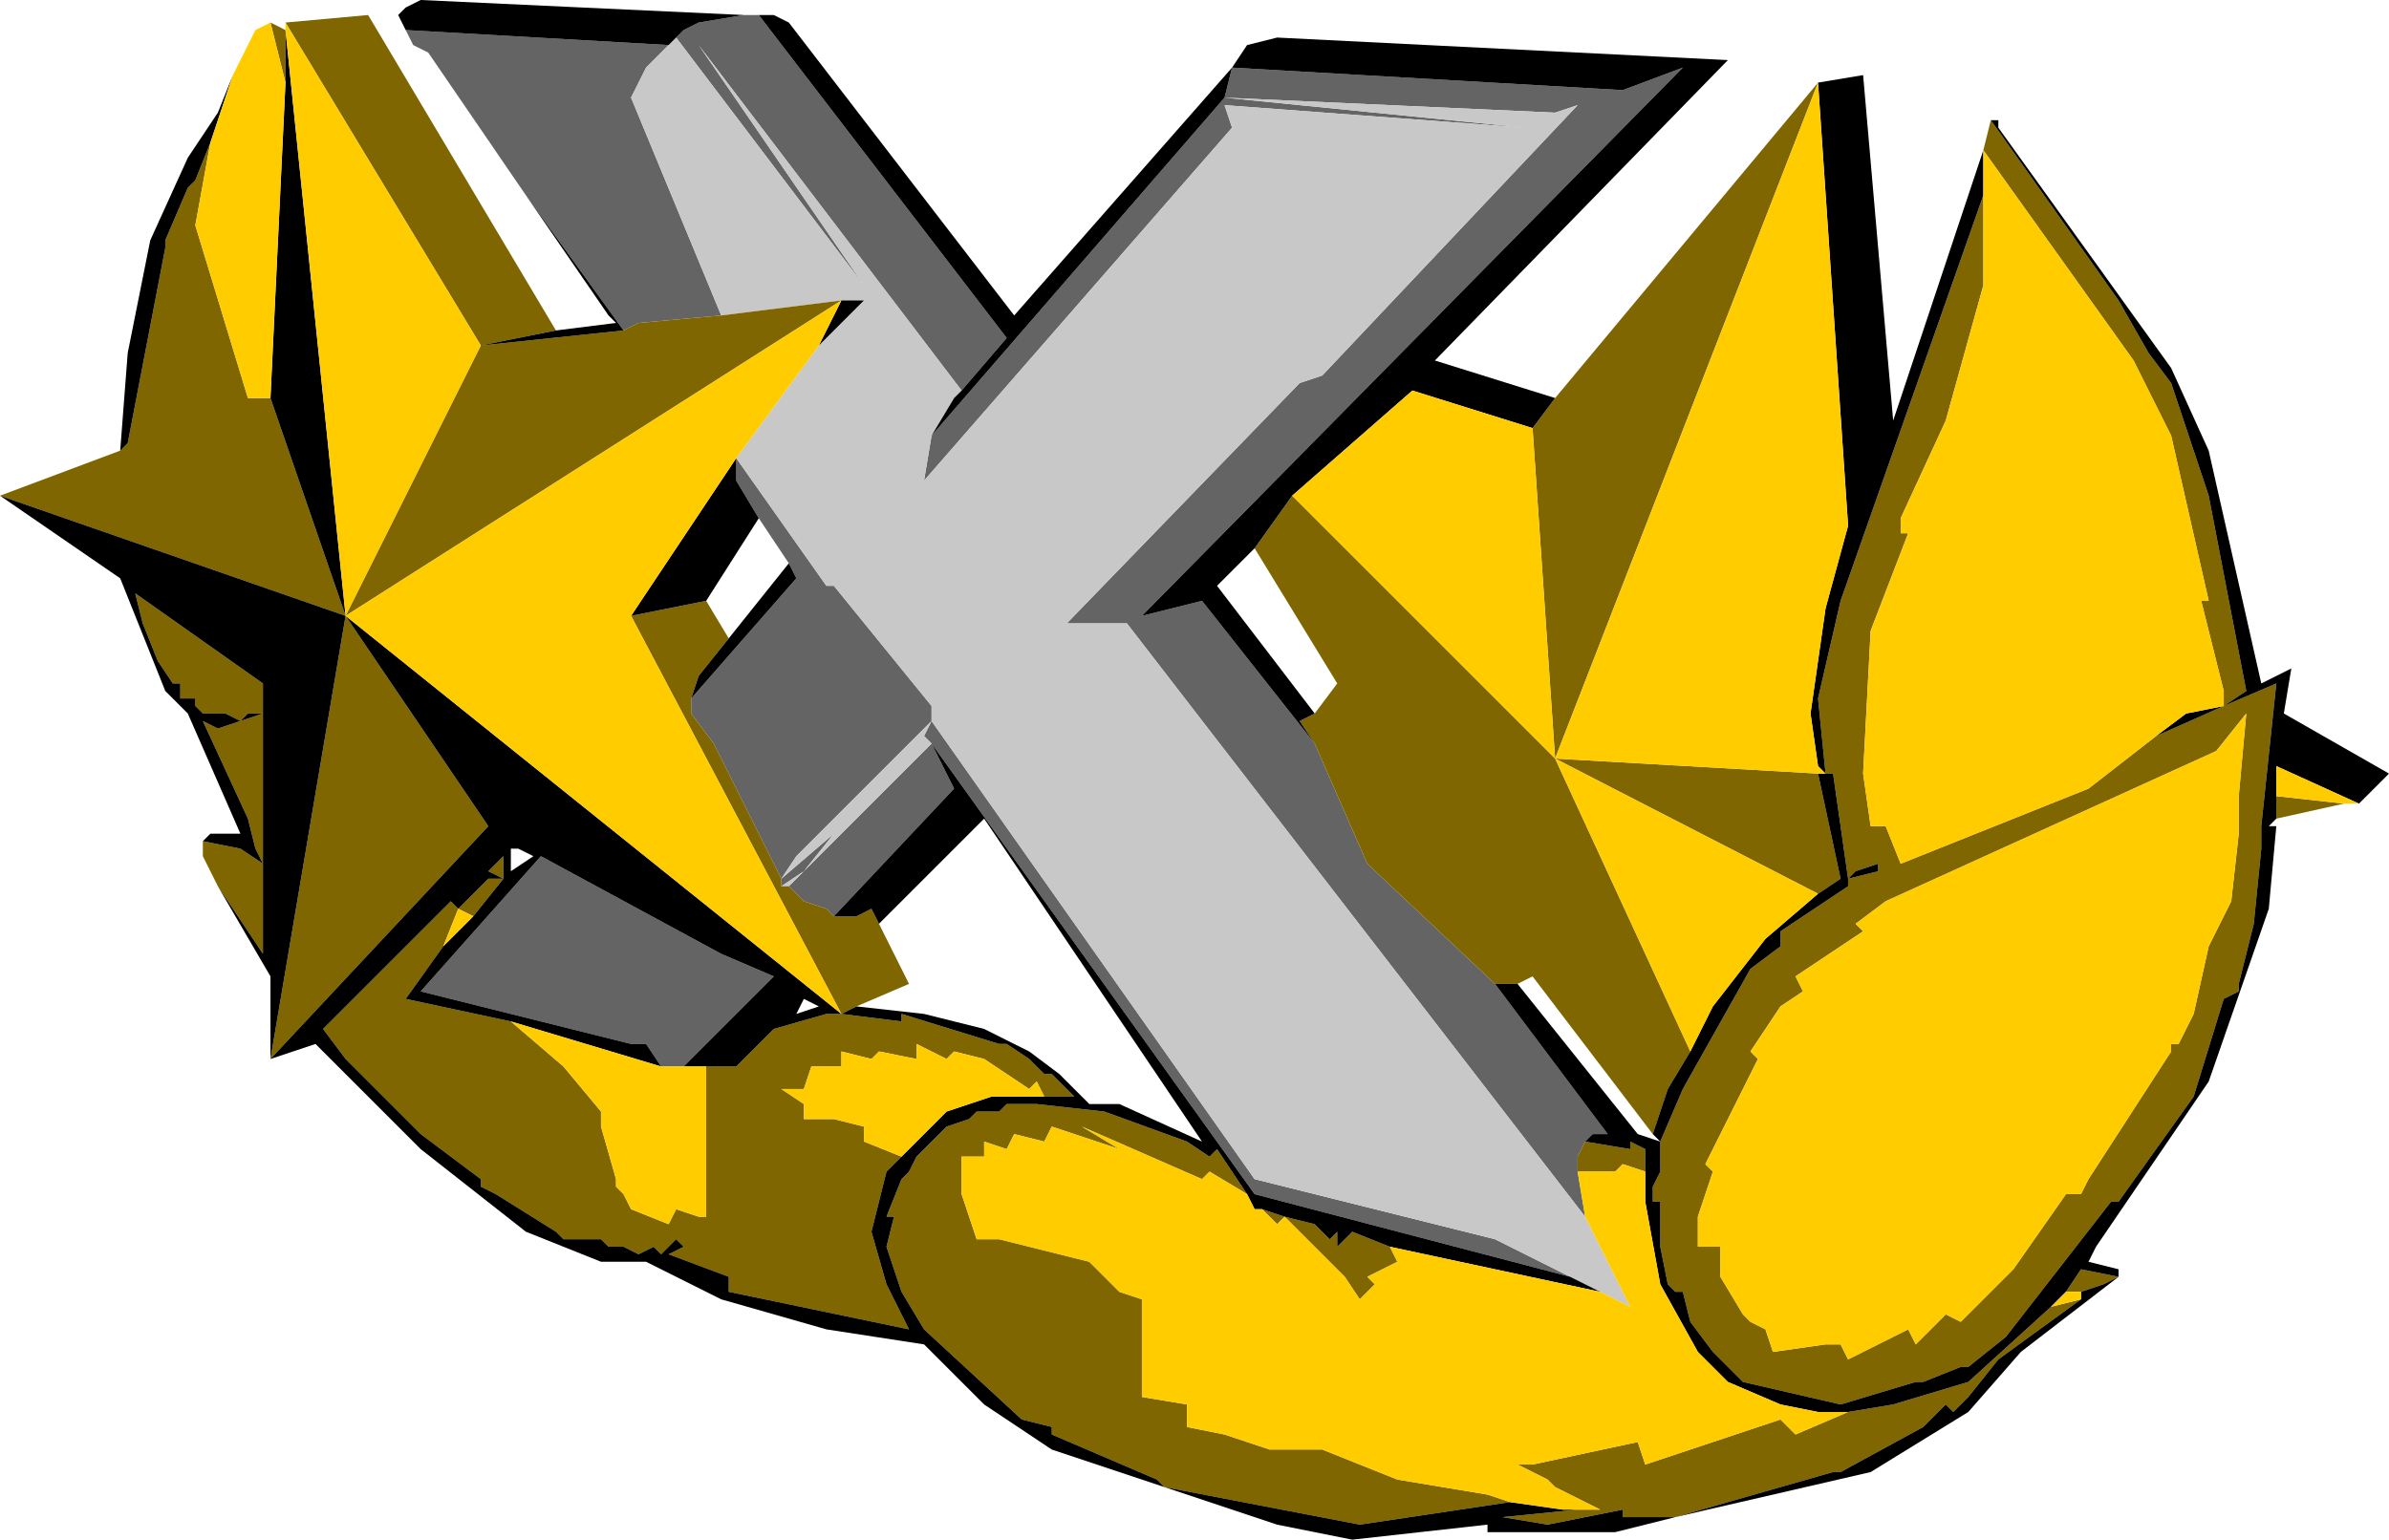 <?xml version="1.0" encoding="UTF-8" standalone="no"?>
<svg xmlns:ffdec="https://www.free-decompiler.com/flash" xmlns:xlink="http://www.w3.org/1999/xlink" ffdec:objectType="shape" height="10.25px" width="15.9px" xmlns="http://www.w3.org/2000/svg">
  <g transform="matrix(1.0, 0.0, 0.0, 1.0, -3.3, -1.25)">
    <path d="M11.45 1.9 L11.5 1.7 14.1 1.85 14.5 1.7 10.9 5.35 11.3 5.25 12.05 6.2 12.4 7.0 13.25 7.8 14.0 8.8 13.9 8.8 13.85 8.85 13.8 8.95 13.8 9.05 13.85 9.35 10.8 5.4 10.4 5.4 11.95 3.8 12.1 3.75 13.8 1.95 13.65 2.0 11.45 1.9 13.45 2.1 11.45 1.95 11.5 2.1 9.45 4.45 9.5 4.15 11.45 1.9 M8.35 1.35 L10.0 3.5 9.7 3.85 7.95 1.55 9.05 3.15 7.8 1.5 7.85 1.45 7.95 1.4 8.25 1.35 8.35 1.35 M6.8 2.55 L6.15 1.6 6.05 1.55 6.0 1.45 7.75 1.55 7.6 1.7 7.5 1.9 8.1 3.35 7.55 3.4 7.45 3.45 6.8 2.55 M13.75 9.75 L11.65 9.2 9.5 6.2 9.65 6.5 8.85 7.35 8.8 7.3 8.65 7.25 8.55 7.15 8.65 7.05 9.5 6.2 9.45 6.15 9.5 6.05 11.65 9.1 13.25 9.5 13.75 9.75 M7.7 8.35 L7.6 8.2 7.5 8.2 6.1 7.85 6.9 6.95 8.1 7.6 8.45 7.75 7.85 8.35 7.7 8.35 M8.2 4.3 L8.8 5.15 8.85 5.15 9.5 5.95 9.5 6.05 8.6 6.95 8.5 7.1 8.85 6.8 8.65 7.05 8.5 7.15 8.5 7.1 8.05 6.2 7.9 6.0 7.9 5.9 8.6 5.1 8.55 5.0 8.35 4.7 8.2 4.45 8.2 4.3" fill="#646464" fill-rule="evenodd" stroke="none"/>
    <path d="M11.45 1.9 L13.65 2.0 13.8 1.95 12.1 3.75 11.95 3.8 10.4 5.4 10.8 5.4 13.85 9.35 14.15 9.95 13.95 9.85 13.75 9.75 13.25 9.5 11.65 9.1 9.5 6.05 9.45 6.15 9.5 6.2 8.65 7.05 8.55 7.15 8.5 7.15 8.65 7.05 8.85 6.8 8.5 7.1 8.6 6.95 9.5 6.05 9.5 5.95 8.85 5.15 8.8 5.15 8.2 4.3 8.75 3.55 9.05 3.25 8.9 3.25 8.1 3.35 7.5 1.9 7.6 1.7 7.75 1.55 7.8 1.5 9.05 3.15 7.95 1.55 9.7 3.85 9.65 3.9 9.5 4.15 9.45 4.45 11.5 2.1 11.45 1.95 13.45 2.1 11.45 1.9" fill="#c8c8c8" fill-rule="evenodd" stroke="none"/>
    <path d="M13.8 9.05 L13.8 8.95 13.85 8.85 14.15 8.9 14.15 8.85 14.25 8.9 14.25 9.05 14.1 9.0 14.05 9.05 13.8 9.05 M13.25 7.8 L12.4 7.0 12.05 6.2 11.95 6.05 12.05 6.0 12.2 5.8 11.65 4.9 11.9 4.55 13.65 6.3 13.5 4.1 13.65 3.9 15.4 1.8 13.65 6.3 15.4 6.4 15.55 7.1 15.4 7.2 13.65 6.3 14.55 8.25 14.4 8.5 14.3 8.8 13.5 7.75 13.4 7.8 13.25 7.8 M16.5 2.55 L16.5 3.15 16.25 4.05 15.95 4.7 15.95 4.8 16.0 4.8 15.75 5.45 15.7 6.4 15.75 6.75 15.85 6.75 15.95 7.0 17.2 6.5 17.65 6.15 18.1 5.95 18.1 5.85 17.95 5.25 18.0 5.25 17.75 4.15 17.5 3.65 16.5 2.25 16.55 2.05 17.4 3.25 17.6 3.6 17.75 3.8 18.0 4.55 18.25 5.85 18.1 5.95 18.45 5.8 18.35 6.75 18.35 6.9 18.3 7.4 18.2 7.8 18.2 7.85 18.1 7.9 17.9 8.55 17.4 9.25 17.35 9.25 16.65 10.15 16.4 10.35 16.35 10.35 16.1 10.45 16.05 10.45 15.55 10.6 14.9 10.45 14.7 10.25 14.55 10.05 14.5 9.85 14.45 9.85 14.4 9.8 14.35 9.55 14.35 9.25 14.3 9.25 14.3 9.15 14.35 9.05 14.35 8.85 14.5 8.5 14.95 7.7 15.15 7.55 15.15 7.45 15.6 7.15 15.6 7.1 15.5 6.4 15.45 6.4 15.4 5.9 15.55 5.25 16.5 2.55 M18.9 6.6 L18.45 6.7 18.45 6.55 18.9 6.6 M4.75 7.15 L4.65 6.95 4.65 6.85 4.9 6.9 5.05 7.0 5.0 6.9 4.95 6.7 4.65 6.05 4.75 6.1 4.9 6.05 4.8 6.0 4.65 6.0 4.6 5.95 4.6 5.9 4.5 5.9 4.5 5.8 4.45 5.8 4.35 5.65 4.25 5.4 4.2 5.2 5.05 5.8 5.05 6.0 5.05 7.0 5.05 7.6 4.75 7.15 M3.3 4.55 L4.1 4.25 4.15 4.2 4.4 2.9 4.4 2.85 4.55 2.5 4.6 2.45 4.7 2.2 4.6 2.75 4.95 3.9 5.1 3.9 5.6 5.35 6.55 6.75 5.1 8.3 5.6 5.35 3.3 4.55 M5.1 1.4 L5.2 1.45 5.2 1.8 5.1 1.4 M5.2 1.4 L5.75 1.35 7.0 3.45 6.5 3.55 7.45 3.45 7.55 3.4 8.1 3.35 8.9 3.25 5.6 5.35 6.5 3.55 5.2 1.4 M18.2 6.8 L18.2 6.55 18.25 6.0 18.05 6.25 15.85 7.25 15.65 7.4 15.7 7.45 15.25 7.75 15.3 7.85 15.15 7.95 14.95 8.25 15.0 8.3 14.65 9.0 14.7 9.05 14.6 9.35 14.6 9.55 14.75 9.55 14.75 9.75 14.9 10.0 14.95 10.05 15.05 10.1 15.1 10.25 15.45 10.2 15.55 10.2 15.6 10.3 16.0 10.1 16.05 10.2 16.25 10.0 16.35 10.05 16.7 9.7 17.05 9.2 17.15 9.2 17.2 9.1 17.75 8.25 17.75 8.2 17.8 8.2 17.9 8.0 18.0 7.55 18.15 7.25 18.2 6.8 M15.6 7.1 L15.8 7.05 15.8 7.0 15.65 7.05 15.6 7.1 M17.05 9.85 L17.15 9.7 17.4 9.75 17.3 9.8 17.15 9.85 17.05 9.85 M17.15 9.9 L16.6 10.3 16.4 10.55 16.3 10.65 16.25 10.6 16.1 10.75 15.55 11.05 15.5 11.05 14.45 11.35 14.1 11.35 14.1 11.3 13.6 11.4 13.3 11.35 13.8 11.3 13.95 11.3 13.65 11.15 13.6 11.1 13.4 11.0 13.5 11.0 14.2 10.85 14.25 11.0 15.15 10.7 15.25 10.8 15.6 10.65 15.9 10.6 16.4 10.45 16.95 9.95 17.15 9.9 M13.35 11.25 L12.35 11.4 11.05 11.15 11.0 11.1 10.3 10.8 10.3 10.75 10.1 10.7 9.45 10.1 9.3 9.85 9.2 9.55 9.25 9.35 9.2 9.35 9.3 9.1 9.35 9.05 9.4 8.95 9.6 8.75 9.75 8.7 9.8 8.65 9.95 8.65 10.0 8.6 10.2 8.6 10.65 8.65 11.2 8.85 11.35 8.95 11.4 8.9 11.6 9.2 11.35 9.05 11.3 9.1 10.5 8.75 10.75 8.9 10.3 8.75 10.25 8.85 10.05 8.8 10.0 8.9 9.85 8.85 9.85 8.95 9.7 8.95 9.7 9.2 9.8 9.5 9.95 9.5 10.55 9.65 10.75 9.85 10.9 9.9 10.9 10.55 11.2 10.6 11.2 10.75 11.45 10.8 11.75 10.9 12.1 10.9 12.6 11.1 13.2 11.2 13.35 11.25 M11.7 9.3 L11.85 9.35 12.05 9.4 12.15 9.5 12.2 9.45 12.2 9.55 12.3 9.45 12.55 9.55 12.6 9.65 12.4 9.75 12.45 9.8 12.35 9.9 12.25 9.75 11.85 9.35 11.8 9.4 11.7 9.3 M8.85 7.35 L9.0 7.35 9.1 7.3 9.15 7.4 9.35 7.8 9.0 7.95 8.9 8.0 9.3 8.05 9.3 8.0 9.95 8.2 10.0 8.2 10.15 8.3 10.25 8.4 10.3 8.4 10.45 8.55 10.25 8.55 10.2 8.45 10.15 8.5 9.85 8.3 9.65 8.25 9.6 8.3 9.4 8.2 9.4 8.3 9.15 8.25 9.1 8.3 8.9 8.25 8.9 8.35 8.7 8.35 8.65 8.5 8.5 8.5 8.65 8.6 8.65 8.7 8.85 8.7 9.05 8.75 9.05 8.85 9.3 8.95 9.2 9.05 9.1 9.45 9.2 9.8 9.35 10.1 8.15 9.85 8.15 9.75 7.75 9.6 7.85 9.55 7.8 9.5 7.7 9.6 7.65 9.55 7.55 9.6 7.45 9.55 7.35 9.55 7.3 9.5 7.05 9.5 7.0 9.45 6.6 9.2 6.5 9.15 6.5 9.1 6.1 8.8 5.6 8.3 5.45 8.1 6.3 7.25 6.35 7.3 6.55 7.1 6.65 7.1 6.55 7.05 6.65 6.95 6.65 7.1 6.45 7.35 6.35 7.3 6.25 7.55 6.0 7.9 6.7 8.05 7.05 8.35 7.3 8.65 7.3 8.75 7.4 9.1 7.4 9.15 7.45 9.2 7.5 9.3 7.75 9.4 7.8 9.3 7.95 9.35 8.0 9.35 8.0 8.35 8.2 8.35 8.45 8.1 8.8 8.0 8.9 8.0 7.5 5.35 8.0 5.25 8.15 5.5 7.95 5.75 7.9 5.9 7.9 6.0 8.05 6.2 8.5 7.1 8.5 7.15 8.55 7.15 8.65 7.25 8.8 7.3 8.85 7.35 M4.95 6.0 L4.9 6.05 5.05 6.0 4.95 6.0" fill="#7f6600" fill-rule="evenodd" stroke="none"/>
    <path d="M12.05 6.2 L11.3 5.25 10.9 5.35 14.5 1.7 14.1 1.85 11.5 1.7 11.45 1.9 9.5 4.15 9.65 3.9 9.7 3.85 10.0 3.5 8.35 1.35 8.45 1.35 8.55 1.4 10.05 3.35 11.5 1.7 11.6 1.55 11.8 1.5 14.8 1.65 12.85 3.65 13.65 3.9 13.5 4.1 12.7 3.85 11.9 4.55 11.65 4.9 11.4 5.15 12.05 6.0 11.95 6.05 12.05 6.2 M13.85 8.85 L13.9 8.8 14.0 8.8 13.25 7.8 13.4 7.8 14.2 8.8 14.35 8.85 14.3 8.8 14.4 8.5 14.55 8.25 14.7 7.95 15.05 7.5 15.4 7.2 15.55 7.1 15.4 6.4 15.45 6.4 15.4 6.35 15.35 6.0 15.45 5.3 15.6 4.75 15.4 1.8 15.7 1.75 15.9 4.05 16.5 2.25 16.5 2.55 15.55 5.25 15.4 5.9 15.45 6.4 15.5 6.4 15.6 7.1 15.6 7.15 15.15 7.45 15.15 7.55 14.95 7.7 14.5 8.5 14.35 8.85 14.35 9.05 14.3 9.15 14.3 9.25 14.35 9.25 14.35 9.55 14.4 9.8 14.45 9.85 14.5 9.85 14.55 10.05 14.7 10.25 14.9 10.45 15.55 10.6 16.05 10.45 16.1 10.45 16.35 10.35 16.4 10.35 16.65 10.15 17.35 9.25 17.4 9.25 17.9 8.55 18.1 7.9 18.2 7.85 18.2 7.8 18.3 7.4 18.35 6.9 18.35 6.75 18.45 5.8 18.1 5.95 18.25 5.85 18.0 4.55 17.75 3.8 17.6 3.6 17.4 3.25 16.55 2.05 16.6 2.05 16.6 2.1 17.75 3.7 18.0 4.25 18.35 5.8 18.55 5.7 18.5 6.0 19.2 6.4 19.0 6.6 18.45 6.35 18.45 6.55 18.45 6.7 18.4 6.75 18.45 6.75 18.4 7.3 18.0 8.45 17.25 9.55 17.2 9.65 17.4 9.7 17.4 9.75 16.75 10.25 16.4 10.65 15.75 11.05 14.45 11.35 14.05 11.45 13.2 11.45 13.2 11.4 12.3 11.5 11.8 11.4 11.05 11.15 10.3 10.9 9.85 10.6 9.45 10.2 8.8 10.1 8.1 9.9 7.6 9.65 7.3 9.65 6.8 9.45 6.1 8.9 5.4 8.2 5.1 8.3 5.1 7.75 4.75 7.15 5.05 7.6 5.05 7.0 5.05 6.0 5.05 5.8 4.2 5.2 4.25 5.4 4.35 5.65 4.45 5.8 4.5 5.8 4.5 5.9 4.6 5.9 4.6 5.95 4.65 6.0 4.8 6.0 4.9 6.05 4.75 6.1 4.65 6.05 4.95 6.7 5.0 6.9 5.05 7.0 4.9 6.9 4.65 6.85 4.7 6.8 4.9 6.8 4.55 6.0 4.4 5.85 4.1 5.1 3.3 4.55 5.6 5.35 5.1 8.3 6.55 6.75 5.6 5.35 8.9 8.0 9.0 7.95 9.45 8.0 9.85 8.1 10.15 8.25 10.35 8.4 10.55 8.6 10.75 8.6 11.3 8.85 9.85 6.7 9.15 7.4 9.1 7.3 9.0 7.35 8.85 7.35 9.65 6.5 9.5 6.2 11.65 9.2 13.75 9.75 13.95 9.85 12.55 9.55 12.3 9.45 12.2 9.55 12.2 9.45 12.15 9.5 12.05 9.4 11.85 9.35 11.7 9.3 11.65 9.3 11.6 9.2 11.4 8.9 11.35 8.95 11.2 8.85 10.65 8.65 10.2 8.6 10.0 8.6 9.95 8.65 9.8 8.65 9.75 8.7 9.6 8.75 9.4 8.95 9.35 9.05 9.3 9.1 9.2 9.35 9.25 9.35 9.2 9.55 9.3 9.85 9.45 10.1 10.1 10.7 10.3 10.75 10.3 10.8 11.0 11.1 11.05 11.15 12.35 11.4 13.35 11.25 13.7 11.3 13.8 11.3 13.3 11.35 13.6 11.4 14.1 11.3 14.1 11.35 14.45 11.35 15.5 11.05 15.55 11.05 16.1 10.75 16.25 10.6 16.3 10.65 16.4 10.55 16.6 10.3 17.15 9.9 17.15 9.85 17.3 9.8 17.4 9.75 17.15 9.7 17.05 9.85 16.95 9.95 16.4 10.45 15.9 10.6 15.6 10.65 15.4 10.65 15.15 10.6 14.8 10.45 14.6 10.25 14.35 9.8 14.25 9.25 14.25 9.05 14.25 8.9 14.15 8.85 14.15 8.9 13.85 8.85 M17.65 6.15 L17.85 6.0 18.1 5.95 17.65 6.15 M4.1 4.25 L4.15 3.6 4.3 2.85 4.55 2.3 4.75 2.0 4.85 1.75 4.7 2.2 4.6 2.45 4.55 2.5 4.4 2.85 4.4 2.9 4.15 4.2 4.1 4.25 M7.0 3.45 L7.4 3.4 7.35 3.35 6.8 2.55 7.45 3.45 6.5 3.55 7.0 3.45 M6.0 1.45 L5.95 1.35 6.0 1.3 6.1 1.25 8.25 1.35 7.95 1.4 7.85 1.45 7.8 1.5 7.75 1.55 6.0 1.45 M15.6 7.1 L15.65 7.05 15.8 7.0 15.8 7.05 15.6 7.1 M10.25 8.55 L10.45 8.55 10.3 8.4 10.25 8.4 10.15 8.3 10.0 8.2 9.95 8.2 9.3 8.0 9.3 8.05 8.9 8.0 8.8 8.0 8.45 8.1 8.2 8.35 8.0 8.35 7.85 8.35 8.45 7.75 8.1 7.6 6.9 6.95 6.1 7.85 7.5 8.2 7.6 8.2 7.7 8.35 6.7 8.05 6.0 7.9 6.25 7.55 6.45 7.35 6.65 7.1 6.65 6.95 6.55 7.05 6.65 7.1 6.55 7.1 6.35 7.3 6.3 7.25 5.45 8.1 5.6 8.3 6.1 8.8 6.5 9.1 6.5 9.15 6.6 9.2 7.0 9.45 7.05 9.5 7.3 9.5 7.35 9.55 7.45 9.55 7.55 9.6 7.65 9.55 7.7 9.6 7.8 9.5 7.85 9.55 7.75 9.6 8.15 9.75 8.15 9.85 9.35 10.1 9.2 9.8 9.1 9.45 9.2 9.05 9.3 8.95 9.6 8.65 9.9 8.55 10.25 8.55 M5.1 3.9 L5.2 1.8 5.2 1.45 5.6 5.35 5.1 3.9 M8.9 3.25 L9.05 3.25 8.75 3.55 8.9 3.25 M8.2 4.3 L8.2 4.45 8.35 4.7 8.0 5.25 7.5 5.35 8.2 4.3 M8.55 5.0 L8.6 5.1 7.9 5.9 7.95 5.75 8.15 5.5 8.55 5.0 M8.6 8.0 L8.75 7.95 8.65 7.9 8.6 8.0 M6.7 6.9 L6.7 7.05 6.85 6.95 6.75 6.9 6.7 6.9 M4.95 6.0 L5.05 6.0 4.9 6.05 4.95 6.0" fill="#000000" fill-rule="evenodd" stroke="none"/>
    <path d="M13.85 9.35 L13.8 9.05 14.05 9.05 14.1 9.0 14.25 9.05 14.25 9.25 14.35 9.8 14.6 10.25 14.8 10.45 15.15 10.6 15.4 10.65 15.6 10.65 15.25 10.8 15.15 10.7 14.25 11.0 14.2 10.85 13.5 11.0 13.4 11.0 13.6 11.1 13.65 11.15 13.95 11.3 13.8 11.3 13.7 11.3 13.35 11.25 13.2 11.2 12.6 11.1 12.1 10.9 11.75 10.9 11.45 10.8 11.2 10.75 11.2 10.6 10.9 10.55 10.9 9.9 10.75 9.85 10.55 9.65 9.95 9.5 9.8 9.5 9.7 9.2 9.7 8.95 9.85 8.95 9.85 8.85 10.0 8.9 10.05 8.8 10.25 8.85 10.3 8.75 10.75 8.9 10.5 8.75 11.3 9.1 11.35 9.05 11.6 9.2 11.65 9.3 11.7 9.3 11.8 9.4 11.85 9.35 12.25 9.75 12.35 9.9 12.45 9.8 12.4 9.75 12.6 9.65 12.55 9.55 13.95 9.85 14.15 9.95 13.85 9.35 M11.9 4.55 L12.7 3.85 13.5 4.1 13.65 6.3 11.9 4.55 M16.5 2.55 L16.5 2.25 17.5 3.65 17.75 4.15 18.0 5.25 17.95 5.25 18.1 5.85 18.1 5.95 17.85 6.0 17.65 6.15 17.2 6.5 15.95 7.0 15.85 6.75 15.75 6.75 15.7 6.4 15.75 5.45 16.0 4.8 15.95 4.8 15.95 4.7 16.25 4.05 16.5 3.15 16.5 2.55 M19.0 6.6 L18.9 6.6 18.45 6.55 18.45 6.35 19.0 6.6 M4.85 1.75 L5.0 1.45 5.1 1.4 5.2 1.8 5.1 3.9 4.95 3.9 4.6 2.75 4.7 2.2 4.85 1.75 M5.2 1.45 L5.2 1.4 6.5 3.55 5.6 5.35 5.2 1.45 M15.4 1.8 L15.6 4.75 15.45 5.3 15.35 6.0 15.4 6.35 15.45 6.4 15.4 6.4 13.65 6.3 15.4 1.8 M15.4 7.2 L15.05 7.5 14.7 7.95 14.55 8.25 13.65 6.3 15.4 7.2 M18.2 6.8 L18.15 7.25 18.0 7.55 17.9 8.0 17.8 8.2 17.75 8.2 17.75 8.25 17.2 9.1 17.15 9.2 17.05 9.2 16.7 9.7 16.35 10.05 16.25 10.0 16.05 10.2 16.0 10.1 15.6 10.3 15.55 10.2 15.45 10.2 15.1 10.25 15.05 10.1 14.95 10.05 14.9 10.0 14.75 9.75 14.75 9.55 14.6 9.55 14.6 9.35 14.7 9.05 14.65 9.0 15.0 8.3 14.95 8.25 15.15 7.95 15.3 7.85 15.25 7.75 15.7 7.45 15.65 7.4 15.85 7.25 18.05 6.25 18.25 6.0 18.2 6.55 18.2 6.8 M17.15 9.85 L17.15 9.9 16.95 9.95 17.05 9.85 17.15 9.85 M10.25 8.55 L9.9 8.55 9.6 8.65 9.3 8.95 9.05 8.85 9.05 8.75 8.85 8.7 8.65 8.7 8.65 8.6 8.5 8.5 8.65 8.5 8.7 8.35 8.9 8.35 8.9 8.25 9.1 8.3 9.15 8.25 9.4 8.3 9.4 8.2 9.6 8.3 9.65 8.25 9.85 8.3 10.15 8.5 10.2 8.45 10.25 8.55 M6.45 7.35 L6.25 7.55 6.35 7.3 6.45 7.35 M6.7 8.05 L7.7 8.35 7.85 8.35 8.0 8.35 8.0 9.35 7.95 9.35 7.8 9.3 7.75 9.4 7.5 9.3 7.45 9.2 7.4 9.15 7.4 9.1 7.3 8.75 7.3 8.65 7.05 8.35 6.7 8.05 M8.9 8.0 L5.6 5.35 8.9 3.25 8.75 3.55 8.2 4.3 7.5 5.35 8.9 8.0" fill="#ffcc00" fill-rule="evenodd" stroke="none"/>
  </g>
</svg>
